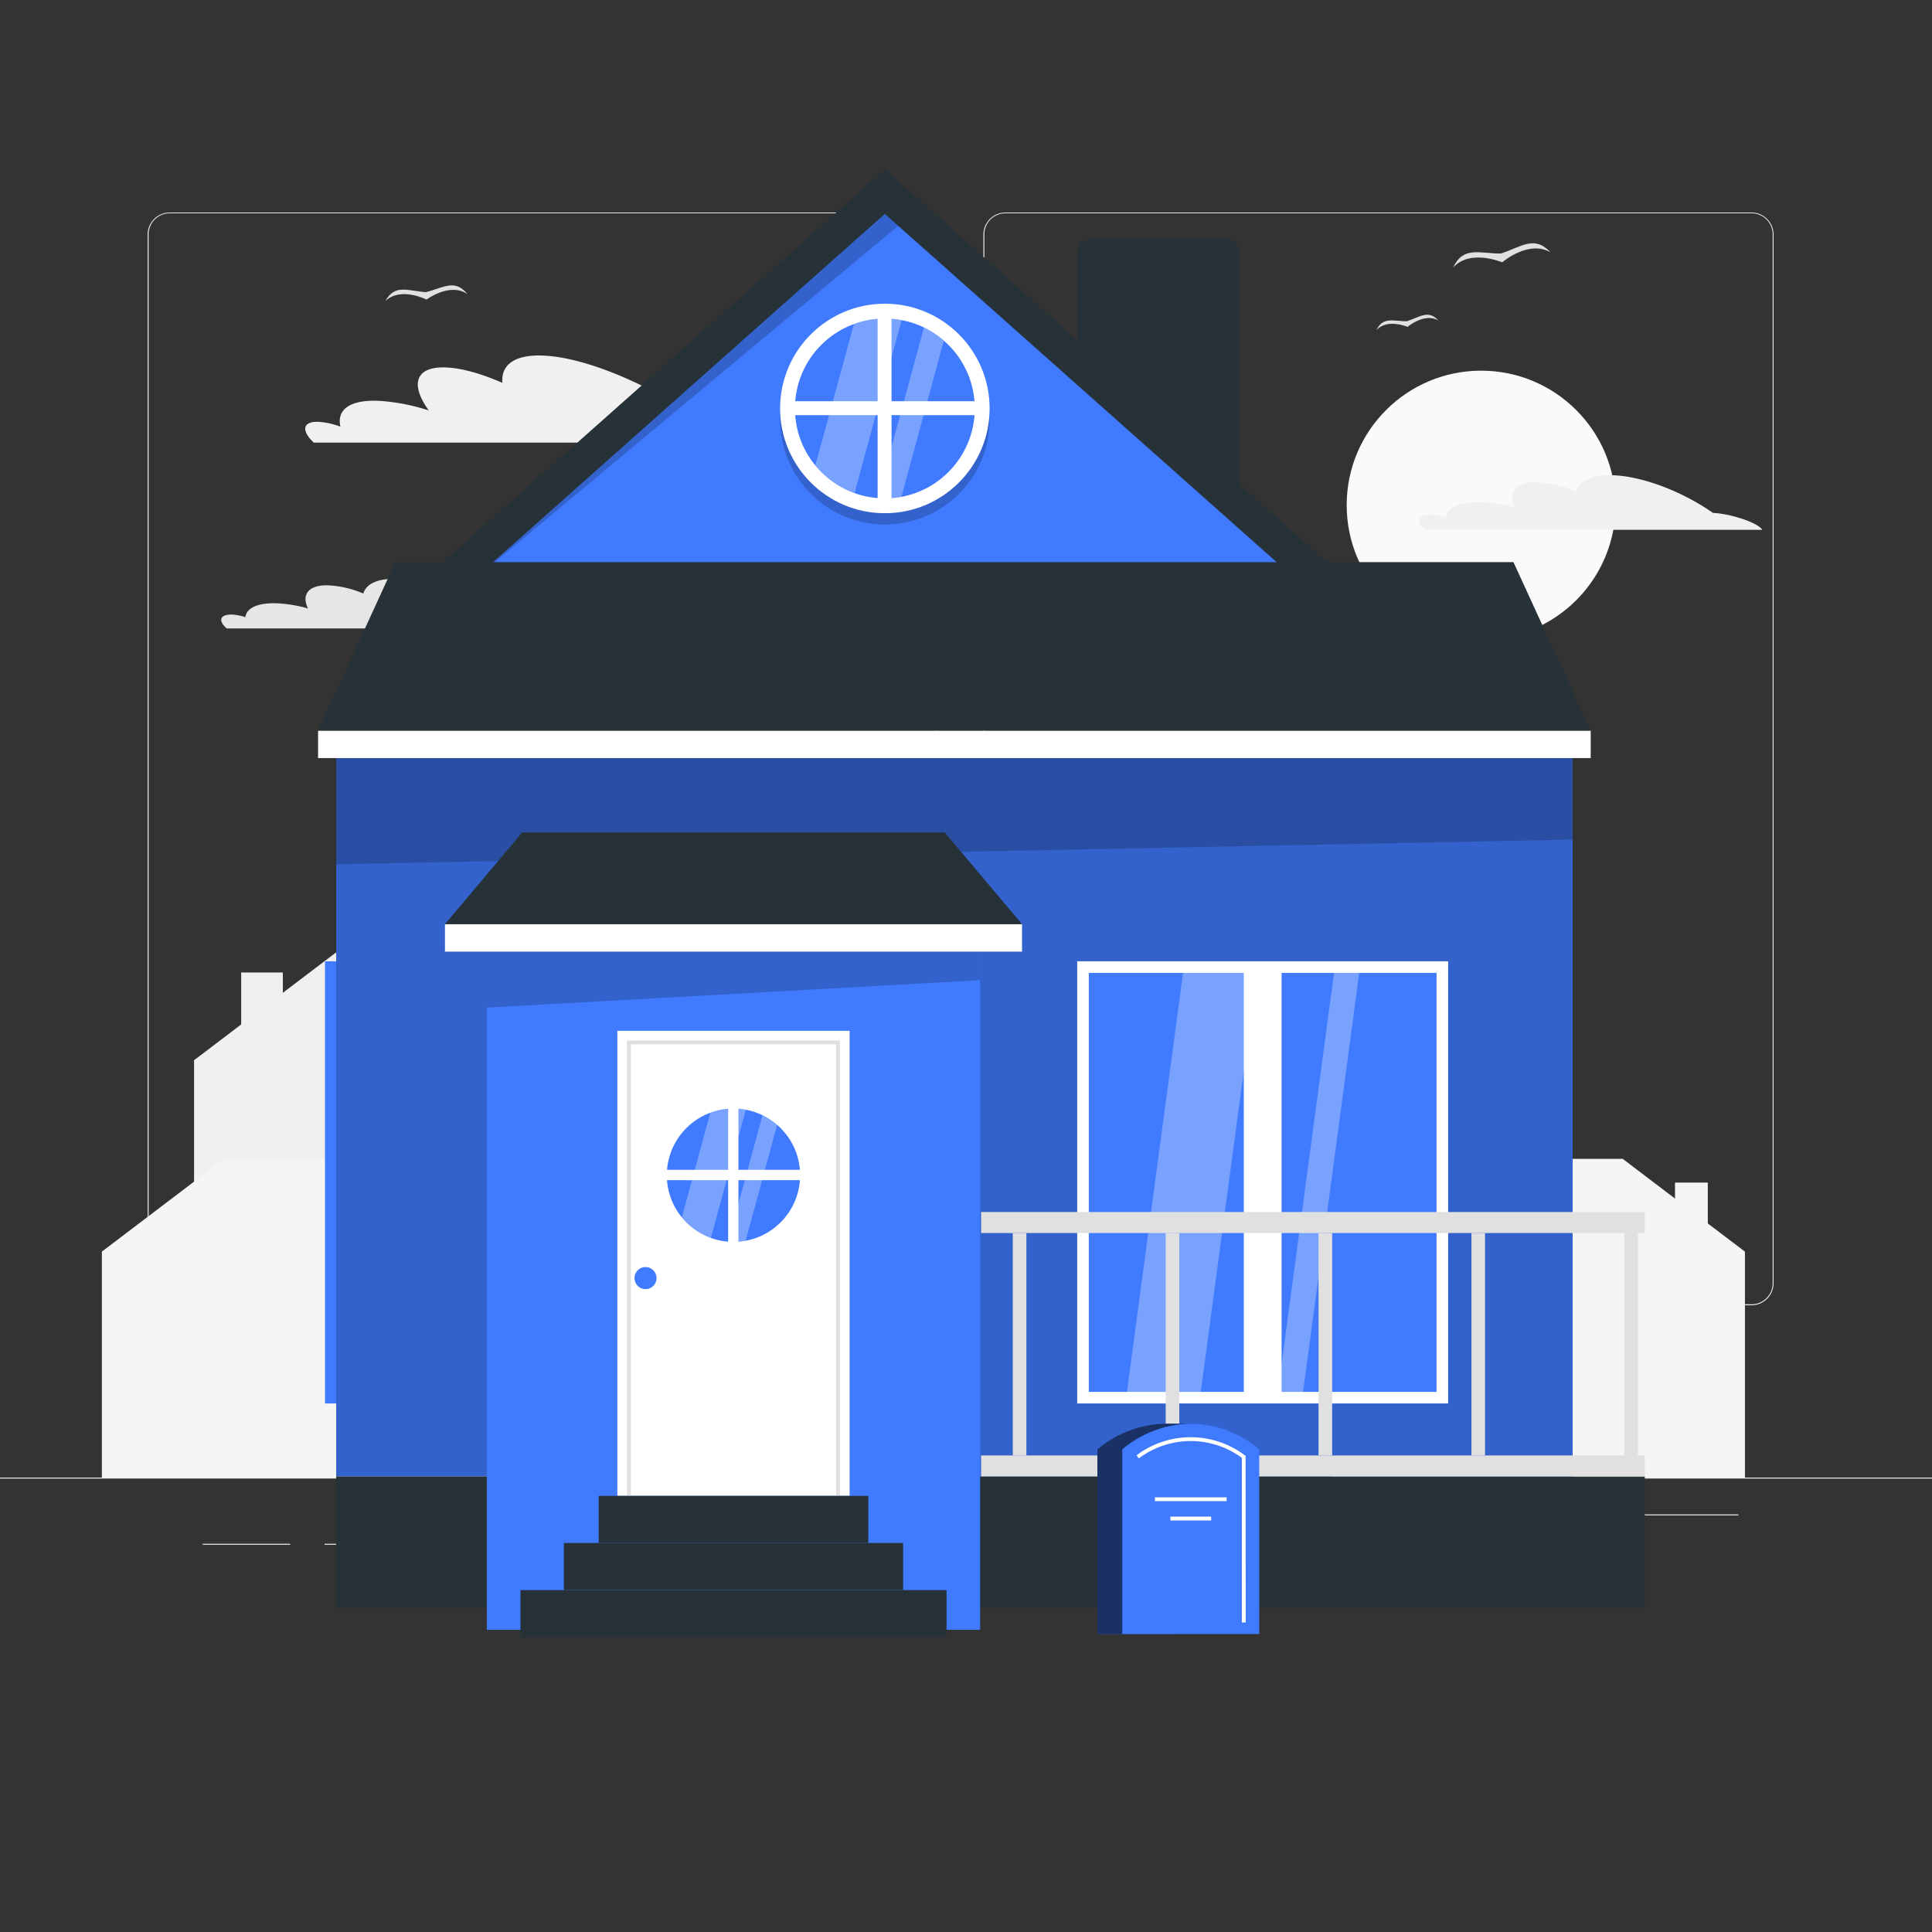 <svg xmlns="http://www.w3.org/2000/svg" viewBox="0 0 500 500"><rect x="0" y="0" width="500" height="500" fill="#333333" stroke="none"/><g id="freepik--background-complete--inject-113"><rect y="382.4" width="500" height="0.25" style="fill:#ebebeb"></rect><rect x="359" y="391.92" width="90.9" height="0.25" style="fill:#ebebeb"></rect><rect x="306.33" y="389.21" width="24.89" height="0.25" style="fill:#ebebeb"></rect><rect x="349.52" y="401.21" width="38.59" height="0.25" style="fill:#ebebeb"></rect><rect x="52.46" y="399.53" width="22.64" height="0.25" style="fill:#ebebeb"></rect><rect x="84" y="399.53" width="26.89" height="0.25" style="fill:#ebebeb"></rect><rect x="178.31" y="395.31" width="46.84" height="0.25" style="fill:#ebebeb"></rect><path d="M237,337.8H43.91a5.71,5.71,0,0,1-5.7-5.71V60.66A5.71,5.71,0,0,1,43.91,55H237a5.71,5.71,0,0,1,5.71,5.71V332.09A5.71,5.71,0,0,1,237,337.8ZM43.91,55.2a5.46,5.46,0,0,0-5.45,5.46V332.09a5.46,5.46,0,0,0,5.45,5.46H237a5.47,5.47,0,0,0,5.46-5.46V60.66A5.47,5.47,0,0,0,237,55.2Z" style="fill:#ebebeb"></path><path d="M453.31,337.8H260.21a5.72,5.72,0,0,1-5.71-5.71V60.66A5.72,5.72,0,0,1,260.21,55h193.1A5.71,5.71,0,0,1,459,60.66V332.09A5.71,5.71,0,0,1,453.31,337.8ZM260.21,55.2a5.47,5.47,0,0,0-5.46,5.46V332.09a5.47,5.47,0,0,0,5.46,5.46h193.1a5.47,5.47,0,0,0,5.46-5.46V60.66a5.47,5.47,0,0,0-5.46-5.46Z" style="fill:#ebebeb"></path><circle cx="383.32" cy="130.73" r="34.8" style="fill:#fafafa"></circle><path d="M60,159.05a13.22,13.22,0,0,1,3.5.67c.28-2.32,3.08-3.75,8.06-3.59a35.66,35.66,0,0,1,8.16,1.34c-1.73-3.51,0-6,4.9-6a26.18,26.18,0,0,1,9.4,2.14c.7-2.35,3.37-3.8,7.86-3.8,7.14,0,16.81,3.68,24.19,8.83,3.56.1,10.38,2.13,11.54,4H58.69l-.38-.34C56.39,160.4,57.15,159,60,159.05Z" style="fill:#e6e6e6"></path><path d="M370.29,133.21a14.48,14.48,0,0,1,3.87.74c.3-2.56,3.4-4.14,8.91-4a39.76,39.76,0,0,1,9,1.48c-1.92-3.87,0-6.62,5.42-6.62a29,29,0,0,1,10.39,2.37c.78-2.6,3.73-4.2,8.69-4.2,7.9,0,18.59,4.06,26.76,9.77,3.93.1,11.48,2.35,12.76,4.37h-87.3l-.42-.38C366.28,134.71,367.12,133.11,370.29,133.21Z" style="fill:#f0f0f0"></path><path d="M82.45,109.17a19.41,19.41,0,0,1,5.65,1.25c-1-4.33,2.32-7,9.86-6.69a52.23,52.23,0,0,1,13,2.49s0,0,0,0c-4.72-6.52-3.58-11.14,3.72-11.14,4.15,0,9.62,1.49,15.34,4-.38-4.39,2.75-7.08,9.46-7.08,8.32,0,20.26,4.14,31.83,10.5.32-1.85,2.07-2.94,5.27-2.94,4.45,0,10.71,2.09,16.9,5.37.4,0,.82,0,1.26,0,7.88.55,18.94,4.78,25.36,9.62H81.21C77.87,111.4,78.33,109,82.45,109.17Z" style="fill:#f0f0f0"></path><path d="M343.14,163.3a8.42,8.42,0,0,1,2.33.51c-.42-1.78.95-2.88,4.06-2.75a21.57,21.57,0,0,1,5.38,1h0c-1.94-2.68-1.48-4.59,1.53-4.59a17.06,17.06,0,0,1,6.33,1.65c-.16-1.81,1.13-2.92,3.9-2.92,3.43,0,8.35,1.7,13.13,4.33.13-.77.85-1.22,2.17-1.22a16.7,16.7,0,0,1,7,2.22,4.79,4.79,0,0,1,.52,0,22.54,22.54,0,0,1,10.45,4H342.63C341.25,164.22,341.44,163.24,343.14,163.3Z" style="fill:#fafafa"></path><path d="M388.42,65.62c5.41-1.76,8.65-4.83,12.88-.3-5.68-3.34-12.53,2.57-12.53,2.57s-8.32-3.55-12.71,1.36C378.7,63.65,382.72,65.6,388.42,65.62Z" style="fill:#e0e0e0"></path><path d="M364.1,83.14c3.44-1.11,5.5-3.07,8.18-.19-3.61-2.12-8,1.64-8,1.64s-5.28-2.26-8.07.86C357.93,81.89,360.48,83.13,364.1,83.14Z" style="fill:#e0e0e0"></path><path d="M110.21,75.61c4.62-1.15,7.49-3.53,10.75.49-4.54-3.11-10.58,1.43-10.58,1.43s-6.73-3.44-10.67.41C102.23,73.42,105.47,75.27,110.21,75.61Z" style="fill:#e0e0e0"></path><polygon points="145.82 243.89 90.39 243.89 73.2 256.94 73.2 251.68 62.42 251.68 62.42 265.12 50.22 274.39 50.22 274.39 50.22 276.79 50.22 382.4 80.4 382.4 90.39 382.4 186 382.4 186 274.39 145.82 243.89" style="fill:#f0f0f0"></polygon><polygon points="57.99 299.91 101.63 299.91 115.17 310.19 115.17 306.05 123.65 306.05 123.65 316.63 133.26 323.92 133.26 323.92 133.26 325.82 133.26 382.4 109.5 382.4 101.63 382.4 26.36 382.4 26.36 323.92 57.99 299.91" style="fill:#f5f5f5"></polygon><polygon points="376.32 299.91 419.96 299.91 433.49 310.19 433.49 306.05 441.98 306.05 441.98 316.63 451.59 323.92 451.59 323.92 451.59 325.82 451.59 382.4 427.82 382.4 419.96 382.4 344.69 382.4 344.69 323.92 376.32 299.91" style="fill:#f5f5f5"></polygon></g><g id="freepik--House--inject-113"><rect x="87" y="191.09" width="320" height="191.02" style="fill:#407BFF"></rect><rect x="87" y="191.09" width="320" height="191.02" style="opacity:0.2"></rect><polygon points="87 191.09 407 191.09 407 217.28 87 223.67 87 191.09" style="opacity:0.2"></polygon><rect x="87" y="382.11" width="338.67" height="34.13" style="fill:#263238"></rect><rect x="125.99" y="240.33" width="127.67" height="181.46" style="fill:#407BFF"></rect><polygon points="125.99 260.78 253.66 253.67 253.66 240.33 125.99 240.33 125.99 260.78" style="opacity:0.2"></polygon><rect x="115.15" y="239.17" width="149.35" height="7.11" style="fill:#fff"></rect><polygon points="135.15 215.44 244.5 215.44 264.5 239.17 115.15 239.17 135.15 215.44" style="fill:#263238"></polygon><rect x="159.77" y="266.78" width="60.11" height="120.35" style="fill:#fff"></rect><polygon points="217.38 387.13 216.38 387.13 216.38 270.28 163.27 270.28 163.27 387.13 162.27 387.13 162.27 269.28 217.38 269.28 217.38 387.13" style="fill:#e0e0e0"></polygon><path d="M169.91,330.76a2.85,2.85,0,1,1-2.85-2.84A2.85,2.85,0,0,1,169.91,330.76Z" style="fill:#407BFF"></path><rect x="154.94" y="387.13" width="69.78" height="12.19" style="fill:#263238"></rect><rect x="145.94" y="399.32" width="87.78" height="12.19" style="fill:#263238"></rect><rect x="134.69" y="411.51" width="110.28" height="12.19" style="fill:#263238"></rect><circle cx="189.82" cy="304.14" r="17.25" transform="translate(-159.46 223.31) rotate(-45)" style="fill:#407BFF"></circle><path d="M197.34,288.6l-8.92,32.73q.71.06,1.41.06a17.14,17.14,0,0,0,3.14-.29l8.17-30A17.08,17.08,0,0,0,197.34,288.6Z" style="fill:#fff;opacity:0.3"></path><path d="M189.83,286.89a17.12,17.12,0,0,0-6,1.06l-7.38,27.12a17.24,17.24,0,0,0,7.52,5.31l9.05-33.19A17.07,17.07,0,0,0,189.83,286.89Z" style="fill:#fff;opacity:0.3"></path><path d="M189.77,326.92h0a1.34,1.34,0,0,1-1.33-1.34v-43a1.34,1.34,0,0,1,1.33-1.33h0a1.34,1.34,0,0,1,1.33,1.33v43A1.34,1.34,0,0,1,189.77,326.92Z" style="fill:#fff"></path><path d="M166.94,304.08h0a1.34,1.34,0,0,1,1.33-1.33h43a1.34,1.34,0,0,1,1.33,1.33h0a1.34,1.34,0,0,1-1.33,1.34h-43A1.34,1.34,0,0,1,166.94,304.08Z" style="fill:#fff"></path><rect x="278.78" y="248.78" width="96" height="114.44" style="fill:#fff"></rect><rect x="84.11" y="248.78" width="2.89" height="114.44" style="fill:#407BFF"></rect><rect x="272.56" y="261" width="108.44" height="90" transform="translate(632.78 -20.78) rotate(90)" style="fill:#407BFF"></rect><rect x="271.78" y="301.11" width="110" height="9.78" transform="translate(632.78 -20.78) rotate(90)" style="fill:#fff"></rect><polygon points="291.55 361 306.28 251 325.39 251 310.65 361 291.55 361" style="fill:#fff;opacity:0.3"></polygon><polygon points="330.61 361 345.35 251 351.87 251 337.13 361 330.61 361" style="fill:#fff;opacity:0.3"></polygon><rect x="253.91" y="376.67" width="171.76" height="5.44" style="fill:#e0e0e0"></rect><rect x="253.91" y="313.67" width="171.76" height="5.44" style="fill:#e0e0e0"></rect><rect x="420.37" y="319.11" width="3.52" height="57.56" style="fill:#e0e0e0"></rect><rect x="380.81" y="319.11" width="3.52" height="57.56" style="fill:#e0e0e0"></rect><rect x="341.24" y="319.11" width="3.52" height="57.56" style="fill:#e0e0e0"></rect><rect x="301.68" y="319.11" width="3.52" height="57.56" style="fill:#e0e0e0"></rect><rect x="262.11" y="319.11" width="3.52" height="57.56" style="fill:#e0e0e0"></rect><rect x="82.32" y="189.08" width="329.35" height="7.11" style="fill:#fff"></rect><path d="M112.22,147.61,229,43.82,345.78,147.61a7.57,7.57,0,0,1-5,13.23H117.25A7.57,7.57,0,0,1,112.22,147.61Z" style="fill:#263238"></path><path d="M282,61.88h35.51a3.25,3.25,0,0,1,3.25,3.25V130a0,0,0,0,1,0,0h-42a0,0,0,0,1,0,0V65.12A3.25,3.25,0,0,1,282,61.88Z" style="fill:#263238"></path><polygon points="229 55.37 120.98 151.38 337.02 151.38 229 55.37" style="fill:#407BFF"></polygon><polygon points="229 55.37 120.98 151.38 232.47 58.46 229 55.37" style="opacity:0.2"></polygon><polygon points="102.33 145.48 391.68 145.48 411.68 189.08 82.33 189.08 102.33 145.48" style="fill:#263238"></polygon><circle cx="229" cy="108.63" r="27.11" transform="translate(85.09 317.27) rotate(-80.78)" style="opacity:0.2"></circle><circle cx="229" cy="105.71" r="27.11" style="fill:#fff"></circle><circle cx="229" cy="105.71" r="23.27" style="fill:#407BFF"></circle><path d="M239.13,84.75l-12,44.16c.63.05,1.27.08,1.9.08a23.8,23.8,0,0,0,4.24-.39l11-40.45A23,23,0,0,0,239.13,84.75Z" style="fill:#fff;opacity:0.3"></path><path d="M229,82.44A23.07,23.07,0,0,0,221,83.87l-10,36.59a23.22,23.22,0,0,0,10.14,7.17l12.21-44.78A23,23,0,0,0,229,82.44Z" style="fill:#fff;opacity:0.3"></path><rect x="227.13" y="79.21" width="3.6" height="52.87" rx="1.67" style="fill:#fff"></rect><rect x="227.13" y="79.93" width="3.6" height="51.42" rx="1.64" transform="translate(334.56 -123.29) rotate(90)" style="fill:#fff"></rect><path d="M301.68,368.44A28.23,28.23,0,0,0,284,375.09v47.8h19.48l4.74-54.45Z" style="fill:#407BFF"></path><path d="M301.68,368.44A28.23,28.23,0,0,0,284,375.09v47.8h19.48l4.74-54.45Z" style="opacity:0.6"></path><path d="M308.17,368.44a28.23,28.23,0,0,0-17.73,6.65v47.8h35.45v-47.8A28.22,28.22,0,0,0,308.17,368.44Z" style="fill:#407BFF"></path><path d="M322.39,419.89h-1v-42.6a22.31,22.31,0,0,0-26.66.14l-.58-.81a23.33,23.33,0,0,1,28,0l.21.15Z" style="fill:#fff"></path><rect x="298.89" y="387.5" width="18.56" height="1" style="fill:#fff"></rect><rect x="302.89" y="392.5" width="10.56" height="1" style="fill:#fff"></rect></g></svg>